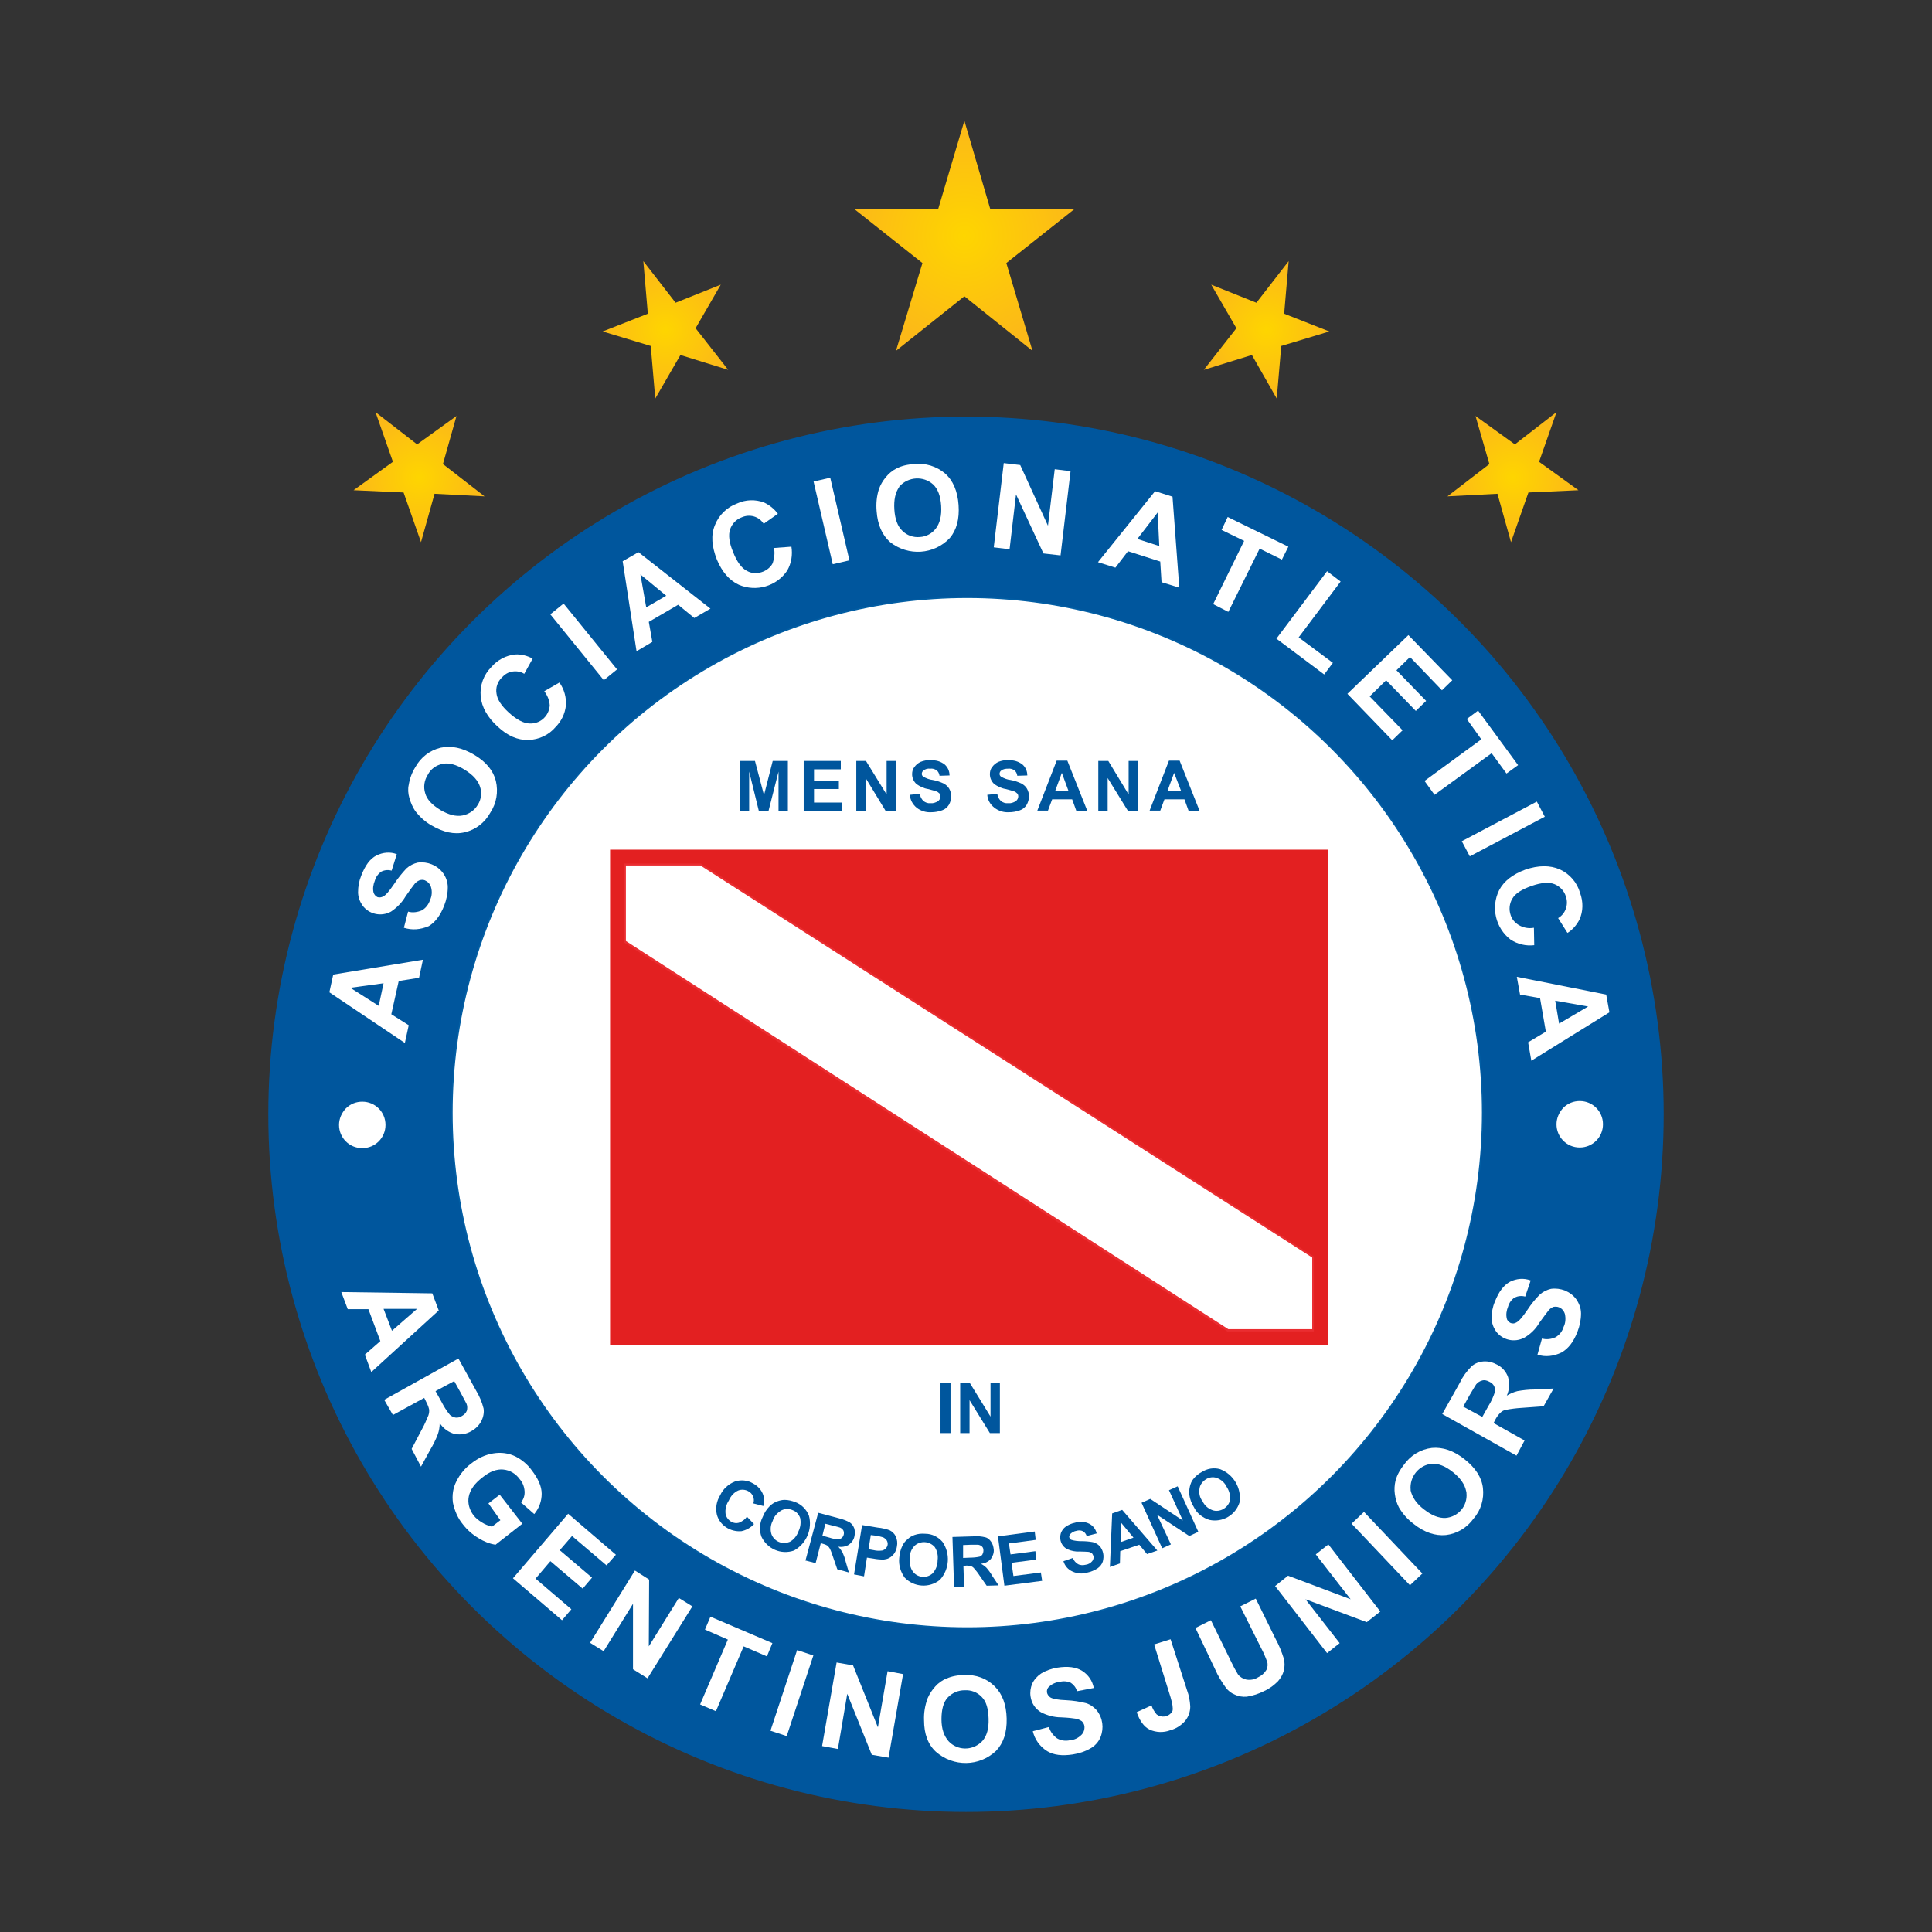 <?xml version="1.0" encoding="utf-8"?>
<!-- Created by @FCLOGO 2025-2-8 GMT+8 16:02:47 . https://fclogo.top/ -->
<!-- FOR PERSONAL USE ONLY NOT FOR COMMERCIAL USE -->
<svg version="1.1" xmlns="http://www.w3.org/2000/svg" xmlns:xlink="http://www.w3.org/1999/xlink" x="0px" y="0px"
	 viewBox="0 0 800 800" style="enable-background:new 0 0 800 800;" xml:space="preserve">
<rect x="0" y="0" width="800" height="800" fill="#333333" stroke="none"/>
<g>
	<path style="fill:#00569D;" d="M400,172.791c159.393,0,288.605,129.212,288.605,288.605S559.393,750,400,750
		S111.395,620.788,111.395,461.395S240.607,172.791,400,172.791"/>
	<circle style="fill:none;stroke:#00569D;stroke-width:0.57;stroke-miterlimit:22.93;" cx="400" cy="461.395" r="288.605"/>
	<path style="fill:#FFFFFF;" d="M400.534,247.347c117.847,0,213.38,95.534,213.38,213.38
		s-95.534,213.38-213.38,213.38S187.154,578.574,187.154,460.727S282.688,247.347,400.534,247.347"/>
	<circle style="fill:none;stroke:#025EA4;stroke-width:0.57;stroke-miterlimit:22.93;" cx="400.534" cy="460.727" r="213.38"/>
	<path style="fill-rule:evenodd;clip-rule:evenodd;fill:#FFFFFF;" d="M150.01,475.024c5.077,0,9.219-4.142,9.219-9.219
		c0-5.077-4.142-9.219-9.219-9.219c-5.077,0-9.219,4.142-9.219,9.219
		C140.79,470.882,144.932,475.024,150.01,475.024"/>
	<path style="fill-rule:evenodd;clip-rule:evenodd;fill:#FFFFFF;" d="M150.01,456.184c5.345,0,9.62,4.276,9.62,9.62
		c0,5.345-4.276,9.62-9.62,9.62s-9.62-4.276-9.62-9.62c0-2.539,1.069-4.944,2.806-6.814
		C145.066,457.12,147.471,456.184,150.01,456.184 M156.289,459.525c-3.474-3.474-9.086-3.474-12.426,0
		s-3.474,9.086,0,12.426c3.474,3.474,9.086,3.474,12.426,0c1.603-1.603,2.539-3.875,2.539-6.28
		C158.828,463.399,157.893,461.128,156.289,459.525"/>
	<path style="fill-rule:evenodd;clip-rule:evenodd;fill:#FFFFFF;" d="M654.133,474.757c5.077,0,9.219-4.142,9.219-9.219
		s-4.142-9.219-9.219-9.219c-5.077,0-9.219,4.142-9.219,9.219S649.055,474.623,654.133,474.757"/>
	<path style="fill-rule:evenodd;clip-rule:evenodd;fill:#FFFFFF;" d="M654.133,455.917c5.345,0,9.62,4.276,9.62,9.62
		s-4.276,9.62-9.62,9.62s-9.62-4.276-9.62-9.62c0-2.539,1.069-4.944,2.806-6.814
		C649.189,456.852,651.594,455.917,654.133,455.917 M660.412,459.257c-3.474-3.474-8.952-3.474-12.426,0
		c-3.474,3.474-3.474,8.952,0,12.426s8.952,3.474,12.426,0c1.603-1.603,2.539-3.875,2.539-6.146
		C662.951,463.132,662.016,460.861,660.412,459.257"/>
	<rect x="258.771" y="357.979" style="fill:#E32021;" width="284.863" height="192.804"/>
	<path style="fill-rule:evenodd;clip-rule:evenodd;fill:#E32021;" d="M258.771,351.832h291.01v205.096h-297.156V351.832
		H258.771z M537.488,364.125H264.917V544.77h272.571V364.125z"/>
	<polygon style="fill-rule:evenodd;clip-rule:evenodd;fill:#FFFFFF;" points="258.771,357.979 290.17,357.979 
		543.634,520.452 543.634,550.783 508.36,550.783 258.771,389.912 	"/>
	<path style="fill-rule:evenodd;clip-rule:evenodd;fill:#EA2D31;" d="M258.771,357.578h31.533l0.134,0.134l253.464,162.474
		l0.134,0.134v30.998h-35.675h-0.134l-249.723-161.004l-0.134-0.134v-32.602H258.771z M290.036,358.38h-30.865
		v31.266l249.456,160.737h34.739v-29.662L290.036,358.38z"/>
	<polygon style="fill-rule:evenodd;clip-rule:evenodd;fill:#00569D;" points="306.337,335.799 306.337,315.089 
		312.617,315.089 316.358,329.252 319.966,315.089 326.245,315.089 326.245,335.799 322.371,335.799 322.371,319.498 
		318.229,335.799 314.22,335.799 310.212,319.498 310.212,335.799 	"/>
	<polygon style="fill-rule:evenodd;clip-rule:evenodd;fill:#00569D;" points="332.793,335.799 332.793,315.089 
		348.158,315.089 348.158,318.563 337.068,318.563 337.068,323.239 347.356,323.239 347.356,326.713 337.068,326.713 
		337.068,332.325 348.559,332.325 348.559,335.799 	"/>
	<polygon style="fill-rule:evenodd;clip-rule:evenodd;fill:#00569D;" points="354.572,335.799 354.572,315.089 
		358.58,315.089 367.131,328.985 367.131,315.089 371.006,315.089 371.006,335.799 366.73,335.799 358.446,322.17 
		358.446,335.799 	"/>
	<path style="fill-rule:evenodd;clip-rule:evenodd;fill:#00569D;" d="M376.751,329.118l4.142-0.401
		c0.134,1.202,0.668,2.138,1.47,2.939c0.802,0.668,1.871,1.069,2.939,0.935c1.069,0.134,2.138-0.267,3.073-0.802
		c0.668-0.534,1.069-1.202,1.069-2.004c0-0.401-0.134-0.935-0.401-1.202c-0.401-0.401-0.935-0.802-1.47-0.935
		c-0.534-0.134-1.603-0.534-3.34-0.935c-1.737-0.267-3.34-1.069-4.676-2.004
		c-1.202-1.069-1.871-2.539-1.871-4.142c0-1.069,0.267-2.138,0.935-2.939c0.668-0.935,1.47-1.603,2.539-2.138
		c1.336-0.534,2.672-0.802,4.142-0.668c2.138-0.134,4.142,0.401,5.879,1.737c1.336,1.202,2.004,2.806,2.004,4.543
		l-4.142,0.134c-0.134-0.935-0.534-1.737-1.202-2.271c-0.802-0.534-1.737-0.802-2.672-0.668
		c-1.069-0.134-2.004,0.134-2.806,0.802c-0.401,0.267-0.668,0.802-0.668,1.336c0,0.534,0.267,0.935,0.668,1.202
		c1.202,0.668,2.539,1.202,3.875,1.336c1.603,0.267,3.073,0.802,4.543,1.47c0.935,0.534,1.737,1.202,2.271,2.138
		c1.202,2.138,1.069,4.543-0.134,6.681c-0.668,1.069-1.603,1.871-2.806,2.272
		c-1.47,0.534-2.939,0.802-4.543,0.802c-2.138,0.134-4.276-0.534-6.013-1.871
		C377.82,332.993,376.885,331.122,376.751,329.118"/>
	<path style="fill-rule:evenodd;clip-rule:evenodd;fill:#00569D;" d="M408.818,329.118l4.142-0.401
		c0.134,1.202,0.668,2.138,1.47,2.939c0.802,0.668,1.871,1.069,3.073,0.935c1.069,0.134,2.138-0.267,3.073-0.802
		c0.668-0.534,1.069-1.202,1.069-2.004c0-0.401-0.134-0.935-0.401-1.202c-0.401-0.401-0.935-0.802-1.47-0.935
		c-0.534-0.134-1.603-0.534-3.34-0.935c-1.737-0.267-3.34-1.069-4.676-2.004
		c-1.202-1.069-1.871-2.539-1.871-4.142c0-1.069,0.267-2.138,0.935-2.939c0.668-0.935,1.47-1.603,2.539-2.138
		c1.336-0.534,2.672-0.802,4.142-0.668c2.138-0.134,4.142,0.401,5.879,1.737c1.336,1.202,2.004,2.806,2.004,4.543
		l-4.142,0.134c-0.134-0.935-0.534-1.737-1.202-2.271c-0.802-0.534-1.737-0.802-2.672-0.668
		c-0.935,0-2.004,0.134-2.806,0.802c-0.401,0.267-0.668,0.802-0.668,1.336c0,0.534,0.267,0.935,0.668,1.202
		c1.202,0.668,2.539,1.202,3.875,1.336c1.603,0.267,3.073,0.802,4.543,1.47c0.935,0.534,1.737,1.202,2.271,2.138
		c1.202,2.138,1.069,4.543-0.134,6.681c-0.668,1.069-1.603,1.871-2.806,2.272
		c-1.47,0.534-2.939,0.802-4.543,0.802c-2.138,0.134-4.276-0.534-6.013-1.871
		C409.887,332.993,408.952,331.122,408.818,329.118"/>
	<path style="fill-rule:evenodd;clip-rule:evenodd;fill:#00569D;" d="M450.239,335.799h-4.543l-1.737-4.81h-8.284
		l-1.737,4.676h-4.409l8.017-20.71h4.409L450.239,335.799z M442.489,327.648l-2.806-7.616l-2.806,7.616H442.489z"/>
	<polygon style="fill-rule:evenodd;clip-rule:evenodd;fill:#00569D;" points="454.781,335.799 454.781,315.089 
		458.923,315.089 467.341,328.985 467.341,315.089 471.216,315.089 471.216,335.799 467.074,335.799 458.656,322.17 
		458.656,335.799 	"/>
	<path style="fill-rule:evenodd;clip-rule:evenodd;fill:#00569D;" d="M496.736,335.799h-4.543l-1.737-4.81h-8.284l-1.737,4.676
		h-4.409l8.017-20.71h4.409L496.736,335.799z M489.12,327.648l-2.939-7.616l-2.806,7.616H489.12z"/>
	<rect x="389.445" y="572.695" style="fill:#00569D;" width="4.142" height="20.71"/>
	<polygon style="fill-rule:evenodd;clip-rule:evenodd;fill:#00569D;" points="397.595,593.405 397.595,572.695 401.603,572.695 
		410.155,586.591 410.155,572.695 414.029,572.695 414.029,593.405 409.887,593.405 401.47,579.777 401.47,593.405 	
		"/>
	<path style="fill-rule:evenodd;clip-rule:evenodd;fill:#00569D;" d="M309.277,628.011l2.939,3.073
		c-1.336,1.47-3.207,2.539-5.211,2.939c-4.543,0.401-8.952-2.405-10.155-6.814
		c-0.668-2.806-0.134-5.612,1.336-8.017c1.202-2.672,3.474-4.676,6.146-5.745
		c2.539-0.802,5.211-0.534,7.482,0.802c2.004,1.069,3.607,2.806,4.276,4.944c0.401,1.47,0.401,2.939,0,4.409
		l-4.142-1.069c0.668-2.004-0.267-4.142-2.138-5.077c-1.202-0.668-2.806-0.802-4.142-0.267
		c-1.737,0.802-3.073,2.271-3.875,4.142c-1.069,1.603-1.603,3.607-1.336,5.612c0.267,1.336,1.202,2.539,2.405,3.207
		c0.935,0.534,2.004,0.668,3.073,0.401C307.54,629.882,308.608,629.08,309.277,628.011"/>
	<path style="fill-rule:evenodd;clip-rule:evenodd;fill:#00569D;" d="M315.824,628.145c0.668-1.737,1.603-3.207,2.939-4.543
		c0.802-0.802,1.871-1.47,2.939-1.871s2.138-0.668,3.207-0.668c1.47,0,3.073,0.401,4.409,0.935
		c2.539,0.935,4.543,2.939,5.612,5.478c1.603,5.745-1.069,11.758-6.146,14.564
		c-5.345,1.871-11.09-0.668-13.495-5.745C314.354,633.623,314.488,630.683,315.824,628.145 M319.966,629.748
		c-0.935,1.737-1.069,3.741-0.534,5.478c1.069,2.939,4.276,4.409,7.215,3.34c0.134,0,0.267-0.134,0.401-0.134
		c1.737-0.935,2.939-2.539,3.608-4.409c0.802-1.603,1.069-3.607,0.668-5.478c-0.534-1.47-1.603-2.672-3.073-3.207
		c-1.47-0.668-3.073-0.668-4.543,0C321.836,626.408,320.5,627.878,319.966,629.748"/>
	<path style="fill-rule:evenodd;clip-rule:evenodd;fill:#00569D;" d="M333.461,646.45l5.345-20.042l8.551,2.271
		c1.603,0.401,3.073,0.935,4.543,1.737c0.935,0.668,1.47,1.47,1.871,2.539c0.267,1.069,0.267,2.271,0,3.34
		c-0.267,1.336-1.202,2.539-2.271,3.34c-1.336,0.802-2.939,1.069-4.409,0.802c0.668,0.668,1.202,1.47,1.737,2.271
		c0.534,1.202,1.069,2.539,1.336,3.875l1.336,4.543l-4.81-1.336l-1.737-5.077
		c-0.401-1.202-0.802-2.405-1.336-3.474c-0.267-0.401-0.534-0.802-0.935-1.202
		c-0.668-0.401-1.336-0.668-2.004-0.802l-0.802-0.267l-2.138,8.284l-4.142-1.069L333.461,646.45z M340.542,635.894
		l2.939,0.802c1.202,0.401,2.405,0.668,3.741,0.668c0.534,0,0.935-0.267,1.336-0.534
		c0.401-0.401,0.668-0.802,0.802-1.336c0.134-0.534,0.134-1.202-0.134-1.737
		c-0.267-0.534-0.802-0.935-1.336-1.202c-0.267-0.134-1.336-0.401-2.939-0.802l-3.207-0.802L340.542,635.894z"/>
	<path style="fill-rule:evenodd;clip-rule:evenodd;fill:#00569D;" d="M353.636,651.928l3.34-20.443l6.547,1.069
		c1.603,0.134,3.207,0.534,4.81,1.069c1.069,0.534,2.004,1.336,2.539,2.539c0.668,1.336,0.802,2.806,0.534,4.142
		c-0.134,1.069-0.534,2.138-1.202,3.073c-0.534,0.668-1.202,1.336-2.004,1.737
		c-0.668,0.401-1.47,0.534-2.271,0.668c-1.47,0-2.939-0.134-4.276-0.401l-2.672-0.401l-1.202,7.75
		L353.636,651.928z M360.584,635.627l-0.935,5.879l2.272,0.401c1.069,0.267,2.138,0.267,3.34,0.134
		c0.534-0.134,1.069-0.401,1.47-0.802c0.401-0.401,0.668-0.935,0.802-1.47c0.134-0.668,0-1.336-0.401-2.004
		c-0.401-0.534-0.935-0.935-1.47-1.202c-0.935-0.267-2.004-0.534-2.939-0.668L360.584,635.627z"/>
	<path style="fill-rule:evenodd;clip-rule:evenodd;fill:#00569D;" d="M372.342,645.247c0.134-1.871,0.534-3.607,1.336-5.211
		c0.534-1.069,1.202-2.004,2.138-2.672c0.802-0.802,1.737-1.336,2.806-1.737c1.47-0.534,2.939-0.668,4.543-0.534
		c2.806,0,5.345,1.336,7.082,3.34c3.34,4.81,2.939,11.357-1.069,15.766c-4.409,3.474-10.689,3.073-14.564-0.935
		C372.877,650.859,372.075,648.053,372.342,645.247 M376.751,645.381c-0.267,1.871,0.134,3.875,1.336,5.478
		c1.871,2.405,5.478,2.806,7.883,0.802c0.134-0.134,0.267-0.134,0.267-0.267c1.336-1.47,2.004-3.34,2.004-5.345
		c0.267-1.871-0.134-3.875-1.202-5.478c-2.138-2.405-5.745-2.672-8.15-0.668l-0.134,0.134
		C377.286,641.506,376.618,643.377,376.751,645.381"/>
	<path style="fill-rule:evenodd;clip-rule:evenodd;fill:#00569D;" d="M395.056,657.139l-0.668-20.71l8.819-0.267
		c1.603-0.134,3.207,0,4.81,0.401c1.069,0.267,1.871,1.069,2.405,1.871c0.668,0.935,0.935,2.004,1.069,3.207
		c0.134,1.336-0.401,2.806-1.202,3.875c-1.069,1.203-2.539,1.871-4.142,2.004c0.802,0.401,1.603,0.935,2.271,1.603
		c0.935,1.069,1.737,2.138,2.405,3.34l2.672,4.008l-4.944,0.134l-3.073-4.409
		c-0.668-1.069-1.47-2.004-2.272-2.939c-0.401-0.401-0.802-0.668-1.336-0.802
		c-0.668-0.134-1.47-0.267-2.138-0.134h-0.802l0.267,8.685L395.056,657.139z M398.798,645.114l3.073-0.134
		c1.202,0,2.539-0.134,3.741-0.401c0.534-0.134,0.935-0.534,1.202-0.935c0.267-0.534,0.401-1.069,0.401-1.603
		c0-0.668-0.134-1.202-0.534-1.603c-0.401-0.401-0.935-0.668-1.603-0.802h-3.073l-3.207,0.134V645.114z"/>
	<polygon style="fill-rule:evenodd;clip-rule:evenodd;fill:#00569D;" points="415.9,656.604 413.228,636.162 428.46,634.157 
		428.861,637.631 417.771,639.101 418.439,643.644 428.727,642.308 429.128,645.782 418.839,647.118 419.641,652.596 
		430.998,651.126 431.533,654.6 	"/>
	<path style="fill-rule:evenodd;clip-rule:evenodd;fill:#00569D;" d="M440.351,646.45l3.875-1.336
		c0.401,1.069,1.202,2.004,2.138,2.539c0.935,0.534,2.138,0.534,3.207,0.267c1.069-0.134,2.004-0.668,2.672-1.47
		c0.534-0.668,0.668-1.336,0.534-2.138c-0.134-0.401-0.401-0.802-0.668-1.202
		c-0.534-0.267-1.069-0.534-1.603-0.534c-0.534,0-1.603-0.134-3.474-0.134c-1.737,0.134-3.474-0.267-5.077-0.935
		c-1.47-0.802-2.405-2.004-2.806-3.607c-0.267-1.069-0.134-2.138,0.134-3.073
		c0.401-1.069,1.069-2.004,2.004-2.672c1.202-0.802,2.405-1.336,3.741-1.603c2.004-0.668,4.142-0.534,6.013,0.401
		c1.603,0.802,2.672,2.271,3.073,4.008l-4.142,1.069c-0.267-0.802-0.802-1.603-1.603-2.004
		s-1.871-0.401-2.672-0.134c-0.935,0.134-1.871,0.668-2.539,1.336c-0.267,0.401-0.534,0.935-0.401,1.336
		c0.134,0.401,0.401,0.935,0.935,1.069c1.336,0.401,2.672,0.534,4.142,0.534c1.603,0,3.207,0.134,4.676,0.401
		c1.069,0.267,2.004,0.802,2.672,1.47c0.802,0.802,1.336,1.871,1.603,3.073s0.134,2.405-0.134,3.474
		c-0.401,1.202-1.202,2.138-2.138,2.806c-1.336,0.802-2.672,1.47-4.142,1.737
		c-2.004,0.668-4.276,0.534-6.28-0.401C442.222,649.924,440.886,648.32,440.351,646.45"/>
	<path style="fill-rule:evenodd;clip-rule:evenodd;fill:#00569D;" d="M479.233,642.04l-4.276,1.47l-3.207-3.875
		l-7.883,2.672l-0.134,5.077l-4.142,1.47l0.935-22.18l4.142-1.47L479.233,642.04z M469.345,636.696l-5.211-6.28
		l-0.134,8.15L469.345,636.696z"/>
	<polygon style="fill-rule:evenodd;clip-rule:evenodd;fill:#00569D;" points="481.237,641.105 472.686,622.266 
		476.293,620.662 489.788,629.614 484.043,617.055 487.65,615.451 496.202,634.291 492.46,636.028 479.099,627.209 
		484.844,639.502 	"/>
	<path style="fill-rule:evenodd;clip-rule:evenodd;fill:#00569D;" d="M494.331,624.003c-0.935-1.47-1.603-3.207-1.871-5.077
		c-0.134-1.202,0-2.271,0.267-3.474c0.267-1.069,0.668-2.138,1.336-2.939c0.935-1.203,2.138-2.272,3.474-2.939
		c2.272-1.47,5.077-2.004,7.75-1.202c5.478,2.138,8.818,7.75,8.017,13.629
		c-1.603,5.345-7.082,8.551-12.56,7.349C497.805,628.412,495.534,626.541,494.331,624.003 M497.939,621.598
		c0.802,1.737,2.271,3.073,4.142,3.741c1.47,0.534,3.207,0.267,4.543-0.534c1.336-0.802,2.405-2.138,2.672-3.608
		c0.267-1.871-0.267-3.875-1.336-5.478c-0.802-1.737-2.272-3.073-4.142-3.741c-1.47-0.534-3.207-0.267-4.409,0.534
		c-1.336,0.802-2.405,2.138-2.672,3.607C496.335,618.124,496.736,620.128,497.939,621.598"/>
	<path style="fill-rule:evenodd;clip-rule:evenodd;fill:#FFFFFF;" d="M153.751,568.152l-2.672-7.215l6.413-5.612
		l-4.944-13.228h-8.551l-2.672-7.082l37.679,0.534l2.672,7.082L153.751,568.152z M162.302,551.05l10.422-9.086
		H158.828L162.302,551.05z"/>
	<path style="fill-rule:evenodd;clip-rule:evenodd;fill:#FFFFFF;" d="M159.095,579.643l30.731-17.102l7.215,13.094
		c1.47,2.405,2.539,4.944,3.207,7.616c0.267,1.737-0.134,3.607-0.935,5.211c-0.935,1.737-2.405,3.207-4.142,4.142
		c-2.004,1.202-4.409,1.603-6.814,1.202c-2.539-0.668-4.81-2.271-6.28-4.543c0,1.603-0.267,3.207-0.802,4.676
		c-0.802,2.138-1.871,4.276-3.073,6.28l-3.875,7.082l-3.875-7.349l4.276-8.15
		c1.069-1.871,1.871-3.875,2.672-5.745c0.267-0.802,0.401-1.737,0.267-2.539
		c-0.267-1.202-0.802-2.271-1.336-3.34l-0.668-1.336l-12.96,7.082L159.095,579.643z M180.34,576.035l2.539,4.543
		c0.935,1.871,2.138,3.741,3.474,5.345c0.668,0.534,1.47,0.935,2.271,1.069c0.935,0.134,1.871-0.134,2.672-0.668
		c0.935-0.534,1.603-1.202,2.004-2.138c0.267-0.935,0.267-2.004-0.134-2.939c-0.267-0.534-1.069-2.004-2.405-4.543
		l-2.672-4.81L180.34,576.035z"/>
	<path style="fill-rule:evenodd;clip-rule:evenodd;fill:#FFFFFF;" d="M202.252,622.533l4.676-3.608l9.353,12.025
		l-11.09,8.685c-2.539-0.401-4.81-1.336-6.948-2.672c-2.539-1.47-4.81-3.474-6.547-5.745
		c-2.138-2.539-3.474-5.745-4.142-8.952c-0.401-3.073,0-6.146,1.47-8.952c1.47-2.939,3.608-5.478,6.146-7.349
		c2.672-2.138,5.745-3.608,9.086-4.142c3.207-0.534,6.413-0.134,9.353,1.336c2.539,1.336,4.81,3.207,6.547,5.612
		c2.672,3.474,4.142,6.681,4.142,9.754s-1.069,6.013-3.073,8.418l-5.478-4.81c1.069-1.336,1.603-2.939,1.47-4.676
		c-0.134-1.871-0.802-3.607-2.004-4.944c-1.603-2.271-4.008-3.741-6.814-4.008
		c-2.672-0.267-5.612,0.802-8.551,3.207c-3.34,2.539-5.211,5.211-5.745,8.017
		c-0.534,2.672,0.267,5.478,2.004,7.75c0.935,1.202,2.138,2.138,3.474,2.939c1.202,0.802,2.672,1.336,4.142,1.737
		l3.474-2.672L202.252,622.533z"/>
	<polygon style="fill-rule:evenodd;clip-rule:evenodd;fill:#FFFFFF;" points="212.407,653.531 235.255,626.808 
		255.03,643.778 251.155,648.187 236.858,636.028 231.781,641.907 245.142,653.264 241.267,657.807 227.906,646.45 
		221.76,653.665 236.591,666.358 232.716,670.901 	"/>
	<polygon style="fill-rule:evenodd;clip-rule:evenodd;fill:#FFFFFF;" points="244.34,680.254 262.913,650.324 
		268.792,654.066 268.658,681.724 281.084,661.682 286.696,665.156 268.124,694.951 262.111,691.21 262.111,664.087 
		249.952,683.728 	"/>
	<polygon style="fill-rule:evenodd;clip-rule:evenodd;fill:#FFFFFF;" points="289.903,705.774 301.393,678.918 
		291.907,674.776 294.178,669.431 319.832,680.388 317.561,685.866 307.94,681.724 296.45,708.58 	"/>
	
		<rect x="309.923" y="697.563" transform="matrix(0.314 -0.95 0.95 0.314 -440.964 792.051)" style="fill:#FFFFFF;" width="35.141" height="7.081"/>
	<polygon style="fill-rule:evenodd;clip-rule:evenodd;fill:#FFFFFF;" points="340.409,723.01 346.421,688.404 
		353.235,689.607 363.524,715.261 367.532,692.012 373.945,693.214 367.933,727.82 360.985,726.618 350.83,701.365 
		346.955,724.213 	"/>
	<path style="fill-rule:evenodd;clip-rule:evenodd;fill:#FFFFFF;" d="M382.63,712.321c-0.134-3.073,0.401-6.146,1.47-9.086
		c0.802-1.871,1.871-3.474,3.207-4.944c1.202-1.336,2.806-2.539,4.543-3.207c2.405-1.069,4.944-1.47,7.482-1.47
		c4.676-0.267,9.219,1.336,12.56,4.676c3.207,3.207,4.81,7.616,4.944,13.361s-1.336,10.155-4.409,13.361
		c-6.948,6.547-17.637,6.681-24.852,0.401C384.234,722.342,382.63,717.933,382.63,712.321 M389.845,711.92
		c0,4.008,1.069,6.948,2.939,9.086c3.607,3.875,9.62,4.008,13.495,0.401c0.134-0.134,0.401-0.401,0.534-0.534
		c1.871-2.138,2.672-5.211,2.539-9.219c-0.134-4.142-0.935-7.082-2.806-8.952
		c-1.871-2.004-4.409-2.939-7.082-2.806c-2.672,0-5.211,1.069-7.082,3.073
		C390.647,704.839,389.845,707.912,389.845,711.92"/>
	<path style="fill-rule:evenodd;clip-rule:evenodd;fill:#FFFFFF;" d="M427.658,716.864l6.681-1.737
		c0.534,1.871,1.737,3.474,3.34,4.676c1.603,0.935,3.474,1.202,5.345,0.802c1.871-0.134,3.474-0.935,4.81-2.271
		c0.935-0.935,1.336-2.271,1.202-3.607c-0.134-0.802-0.534-1.47-1.069-2.004
		c-0.802-0.534-1.737-0.935-2.672-1.069c-0.802-0.134-2.806-0.401-5.879-0.534c-2.939,0-5.879-0.802-8.418-2.138
		c-2.405-1.47-3.875-3.741-4.276-6.547c-0.267-1.737,0-3.607,0.668-5.211c0.802-1.737,2.138-3.207,3.741-4.276
		c2.004-1.202,4.276-2.004,6.681-2.405c4.276-0.668,7.75-0.267,10.288,1.336c2.539,1.603,4.276,4.142,4.81,7.082
		l-6.948,1.336c-0.401-1.47-1.336-2.672-2.539-3.474c-1.47-0.668-3.073-0.802-4.543-0.401
		c-1.737,0.134-3.34,0.935-4.543,2.004c-0.668,0.668-0.935,1.47-0.802,2.405c0.134,0.802,0.668,1.47,1.336,2.004
		c1.069,0.668,3.207,1.069,6.814,1.202c2.672,0.134,5.345,0.534,8.017,1.202c1.737,0.534,3.207,1.603,4.409,2.939
		c2.539,3.207,3.073,7.349,1.603,11.09c-0.802,2.004-2.271,3.607-4.142,4.676
		c-2.272,1.336-4.81,2.138-7.349,2.539c-4.409,0.668-7.883,0.267-10.556-1.336
		C430.464,723.144,428.46,720.204,427.658,716.864"/>
	<path style="fill-rule:evenodd;clip-rule:evenodd;fill:#FFFFFF;" d="M477.897,680.922l6.814-2.138l6.814,21.111
		c0.802,2.138,1.202,4.409,1.336,6.681c0,2.138-0.668,4.142-2.004,5.879c-1.603,1.871-3.741,3.34-6.28,4.008
		c-2.806,1.069-5.879,0.935-8.551-0.267c-2.405-1.202-4.142-3.741-5.345-7.215l6.146-2.806
		c0.401,1.336,1.202,2.672,2.138,3.741c2.004,1.47,4.676,1.069,6.146-0.802c0.134-0.267,0.267-0.534,0.401-0.668
		c0.267-1.069,0-2.939-0.802-5.612L477.897,680.922z"/>
	<path style="fill-rule:evenodd;clip-rule:evenodd;fill:#FFFFFF;" d="M494.999,674.108l6.413-3.207l8.418,17.236
		c0.802,1.737,1.737,3.474,2.806,5.211c0.802,1.069,2.138,1.871,3.474,2.138c1.603,0.267,3.34,0,4.81-0.935
		c1.47-0.668,2.672-1.737,3.474-3.073c0.534-1.069,0.668-2.405,0.267-3.474c-0.668-1.871-1.47-3.741-2.405-5.478
		l-8.685-17.37l6.413-3.207l8.15,16.568c1.47,2.672,2.539,5.345,3.474,8.284c0.401,1.603,0.401,3.34,0,4.944
		c-0.401,1.603-1.336,3.207-2.405,4.409c-1.603,1.603-3.474,3.073-5.612,4.008
		c-2.271,1.203-4.81,2.004-7.349,2.405c-1.737,0.134-3.474-0.134-5.077-0.935
		c-1.336-0.534-2.539-1.47-3.474-2.672c-1.737-2.405-3.34-4.944-4.543-7.75L494.999,674.108z"/>
	<polygon style="fill-rule:evenodd;clip-rule:evenodd;fill:#FFFFFF;" points="549.513,684.529 528.001,656.738 
		533.346,652.462 559.267,662.216 544.837,643.644 550.048,639.502 571.559,667.293 565.948,671.703 540.561,662.216 
		554.724,680.388 	"/>
	
		<rect x="570.592" y="623.726" transform="matrix(0.726 -0.688 0.688 0.726 -283.713 570.659)" style="fill:#FFFFFF;" width="7.081" height="35.14"/>
	<path style="fill-rule:evenodd;clip-rule:evenodd;fill:#FFFFFF;" d="M585.455,631.084c-2.539-1.871-4.543-4.142-6.146-6.814
		c-0.935-1.737-1.47-3.607-1.737-5.612c-0.267-1.871-0.134-3.741,0.267-5.478
		c0.668-2.539,2.004-4.81,3.608-6.814c2.672-3.741,6.814-6.28,11.491-6.814
		c4.409-0.401,8.952,1.069,13.495,4.676c4.543,3.608,7.082,7.482,7.616,11.892
		c0.534,4.543-0.802,9.219-3.875,12.693c-2.672,3.741-6.814,6.28-11.491,6.814
		C594.274,636.028,589.864,634.558,585.455,631.084 M589.731,625.072c3.073,2.405,6.013,3.607,8.818,3.474
		c5.211-0.401,9.219-4.944,8.685-10.288c0-0.267,0-0.534-0.134-0.802c-0.534-2.672-2.271-5.345-5.478-7.883
		s-6.013-3.607-8.685-3.474c-5.478,0.534-9.353,5.478-8.819,10.823v0.267
		C584.787,619.994,586.524,622.667,589.731,625.072"/>
	<path style="fill-rule:evenodd;clip-rule:evenodd;fill:#FFFFFF;" d="M627.944,602.758l-30.731-17.236l7.349-13.094
		c1.203-2.539,2.806-4.676,4.81-6.681c1.336-1.202,3.073-1.871,4.944-2.004c2.004-0.134,3.875,0.401,5.612,1.336
		c2.138,1.069,3.741,2.939,4.543,5.211c0.668,2.539,0.534,5.211-0.534,7.616c1.336-0.802,2.806-1.47,4.409-1.871
		c2.271-0.401,4.676-0.668,6.948-0.668l8.017-0.401l-4.142,7.349l-9.219,0.668
		c-2.138,0.134-4.276,0.401-6.413,0.802c-0.802,0.134-1.603,0.534-2.272,1.202
		c-0.802,0.802-1.603,1.871-2.138,2.939l-0.668,1.336l12.827,7.215L627.944,602.758z M613.781,586.725l2.539-4.543
		c1.202-1.871,2.004-3.741,2.672-5.745c0.134-0.802,0-1.737-0.267-2.405c-0.401-0.802-1.069-1.47-2.004-1.871
		c-0.935-0.534-2.004-0.802-2.939-0.534c-1.069,0.267-1.871,0.802-2.539,1.603
		c-0.401,0.534-1.202,2.004-2.672,4.409l-2.672,4.81L613.781,586.725z"/>
	<path style="fill-rule:evenodd;clip-rule:evenodd;fill:#FFFFFF;" d="M636.629,560.937l1.871-6.681
		c1.871,0.534,3.875,0.267,5.612-0.534c1.603-0.935,2.806-2.405,3.34-4.276c0.802-1.603,0.935-3.474,0.534-5.345
		c-0.401-1.336-1.336-2.405-2.539-2.806c-0.668-0.267-1.47-0.267-2.271-0.134c-0.935,0.401-1.737,1.069-2.272,1.871
		c-0.534,0.668-1.737,2.271-3.474,4.676c-1.47,2.539-3.607,4.676-6.146,6.146
		c-4.142,2.271-9.219,1.069-11.892-2.672c-1.069-1.603-1.737-3.474-1.737-5.345c0-2.405,0.401-4.676,1.336-6.814
		c1.603-4.142,3.607-6.814,6.28-8.284c2.672-1.336,5.745-1.603,8.551-0.534l-2.271,6.681
		c-1.47-0.401-2.939-0.267-4.409,0.401c-1.336,0.935-2.271,2.271-2.672,3.741
		c-0.668,1.603-0.935,3.34-0.534,4.944c0.134,0.802,0.802,1.47,1.603,1.871
		c0.802,0.267,1.603,0.267,2.405-0.267c1.069-0.534,2.539-2.271,4.543-5.211c1.47-2.271,3.207-4.409,5.077-6.28
		c1.336-1.202,2.939-2.004,4.676-2.405c4.008-0.534,8.017,1.069,10.422,4.276c1.202,1.737,2.004,3.741,2.004,5.879
		c0,2.672-0.534,5.211-1.47,7.616c-1.603,4.142-3.741,6.948-6.547,8.551
		C643.443,561.605,639.836,562.006,636.629,560.937"/>
	<path style="fill-rule:evenodd;clip-rule:evenodd;fill:#FFFFFF;" d="M175.129,397.395l-1.603,7.482l-8.418,1.336
		l-3.073,13.762l7.215,4.543l-1.603,7.349l-31.265-20.977l1.603-7.349L175.129,397.395z M158.828,407.148
		l-13.762,1.871l11.758,7.482L158.828,407.148z"/>
	<path style="fill-rule:evenodd;clip-rule:evenodd;fill:#FFFFFF;" d="M167.246,384.167l1.737-6.681
		c1.871,0.534,3.875,0.267,5.745-0.534c1.603-0.935,2.806-2.539,3.34-4.276c0.802-1.603,0.935-3.608,0.401-5.345
		c-0.401-1.336-1.336-2.272-2.539-2.806c-0.668-0.267-1.47-0.267-2.271,0c-0.935,0.401-1.737,1.069-2.271,1.871
		c-0.534,0.668-1.737,2.271-3.474,4.81c-1.47,2.539-3.608,4.676-6.013,6.28
		c-4.142,2.272-9.219,1.069-11.892-2.672c-1.069-1.603-1.737-3.474-1.737-5.345c0-2.405,0.401-4.676,1.336-6.948
		c1.603-4.142,3.608-6.948,6.28-8.284c2.672-1.336,5.745-1.603,8.418-0.534l-2.138,6.814
		c-1.47-0.401-2.939-0.267-4.276,0.401c-1.336,0.935-2.271,2.271-2.672,3.741
		c-0.668,1.603-0.935,3.34-0.534,4.944c0.267,0.802,0.802,1.47,1.603,1.871c0.802,0.267,1.603,0.134,2.405-0.267
		c1.069-0.534,2.539-2.272,4.543-5.211c1.47-2.272,3.207-4.409,5.077-6.413c1.336-1.202,2.939-2.004,4.676-2.405
		c4.008-0.534,8.017,1.069,10.422,4.276c1.202,1.603,2.004,3.741,2.004,5.879c0,2.672-0.534,5.211-1.47,7.616
		c-1.603,4.142-3.741,6.948-6.413,8.551C174.06,384.969,170.586,385.236,167.246,384.167"/>
	<path style="fill-rule:evenodd;clip-rule:evenodd;fill:#FFFFFF;" d="M178.736,341.811
		c-2.672-1.47-4.944-3.608-6.814-6.013c-1.069-1.603-1.871-3.474-2.405-5.345s-0.668-3.741-0.267-5.478
		c0.401-2.539,1.336-5.077,2.672-7.215c2.271-4.142,6.013-7.082,10.556-8.15c4.409-0.935,8.952,0,13.896,2.939
		c4.944,2.939,7.883,6.547,8.952,10.823c1.069,4.543,0.267,9.219-2.271,13.094
		c-2.271,4.142-6.013,7.082-10.556,8.15C188.089,345.686,183.547,344.617,178.736,341.811 M182.344,335.398
		c3.474,2.004,6.413,2.806,9.219,2.272c2.672-0.534,4.944-2.138,6.28-4.409c1.47-2.272,1.737-5.077,0.935-7.482
		c-0.802-2.539-2.939-4.944-6.413-7.082c-3.474-2.138-6.547-2.939-9.086-2.405c-2.672,0.534-4.944,2.138-6.146,4.543
		c-1.47,2.271-1.871,5.077-1.069,7.616C176.732,330.989,178.87,333.26,182.344,335.398"/>
	<path style="fill-rule:evenodd;clip-rule:evenodd;fill:#FFFFFF;" d="M225.367,286.228l6.28-3.607
		c2.004,2.806,2.939,6.28,2.672,9.62c-0.401,3.34-1.871,6.413-4.276,8.819
		c-2.806,3.34-6.948,5.211-11.223,5.345c-4.409,0.134-8.685-1.737-12.693-5.478
		c-4.276-3.875-6.681-8.15-7.082-12.56c-0.401-4.543,1.202-8.952,4.409-12.159
		c2.539-2.939,6.013-4.81,9.887-5.211c2.539-0.134,5.077,0.534,7.215,1.737l-3.474,6.28
		c-1.47-0.935-3.207-1.202-4.944-0.935c-1.737,0.267-3.207,1.202-4.409,2.539c-1.737,1.737-2.539,4.142-2.138,6.547
		c0.267,2.405,2.004,5.077,5.077,7.883c3.073,2.806,6.146,4.543,8.685,4.543c2.405,0.134,4.81-0.935,6.28-2.672
		c1.202-1.336,1.871-3.073,2.004-4.81C227.505,289.969,226.704,287.965,225.367,286.228"/>
	
		<rect x="238.329" y="248.134" transform="matrix(0.776 -0.63 0.63 0.776 -113.395 211.975)" style="fill:#FFFFFF;" width="7.082" height="35.14"/>
	<path style="fill-rule:evenodd;clip-rule:evenodd;fill:#FFFFFF;" d="M294.178,252.023l-6.681,3.875l-6.681-5.478
		l-12.159,7.082l1.47,8.284l-6.547,3.875l-5.745-37.278l6.547-3.741L294.178,252.023z M275.873,246.679
		l-10.689-8.818l2.405,13.629L275.873,246.679z"/>
	<path style="fill-rule:evenodd;clip-rule:evenodd;fill:#FFFFFF;" d="M320.5,226.904l7.215-0.534
		c0.534,3.34,0,6.814-1.737,9.887c-4.409,6.547-12.827,8.952-20.042,5.879c-4.008-1.871-6.948-5.345-9.086-10.422
		c-2.138-5.478-2.539-10.155-0.802-14.297c1.603-4.142,5.077-7.482,9.219-8.952
		c3.474-1.603,7.482-1.737,11.09-0.401c2.271,1.069,4.276,2.672,5.745,4.676l-5.879,4.142
		c-2.004-3.073-5.745-4.142-9.086-2.672c-2.271,0.802-4.008,2.672-4.81,4.944
		c-0.802,2.405-0.401,5.478,1.202,9.353c1.603,4.142,3.608,6.814,5.745,7.883c2.138,1.202,4.543,1.202,6.814,0.267
		c1.603-0.668,3.073-1.871,3.875-3.474C320.634,231.18,320.901,229.042,320.5,226.904"/>
	
		<rect x="340.814" y="198.163" transform="matrix(0.974 -0.226 0.226 0.974 -39.85 83.418)" style="fill:#FFFFFF;" width="7.082" height="35.14"/>
	<path style="fill-rule:evenodd;clip-rule:evenodd;fill:#FFFFFF;" d="M362.989,211.672c-0.267-3.073,0-6.146,0.935-9.086
		c0.668-1.871,1.603-3.474,2.939-5.077c1.202-1.47,2.672-2.672,4.276-3.474c2.271-1.202,4.81-1.737,7.482-1.871
		c4.543-0.534,9.219,0.935,12.693,3.875c3.34,2.939,5.211,7.349,5.612,13.094
		c0.401,5.745-0.802,10.288-3.608,13.629c-6.547,6.948-17.236,7.616-24.718,1.737
		C365.261,221.56,363.39,217.284,362.989,211.672 M370.338,211.004c0.267,4.008,1.336,6.948,3.34,8.819
		c1.871,1.871,4.543,2.806,7.215,2.539c2.672-0.134,5.077-1.47,6.681-3.607s2.405-5.211,2.138-9.353
		c-0.267-4.008-1.336-6.948-3.34-8.819c-4.008-3.608-10.288-3.207-13.896,0.802
		c-0.134,0.134-0.134,0.134-0.134,0.267C370.739,203.923,370.071,206.996,370.338,211.004"/>
	<polygon style="fill-rule:evenodd;clip-rule:evenodd;fill:#FFFFFF;" points="411.491,226.637 415.633,191.764 
		422.447,192.565 433.938,217.685 436.744,194.302 443.291,195.104 439.149,229.977 432.067,229.175 420.71,204.724 
		418.038,227.438 	"/>
	<path style="fill-rule:evenodd;clip-rule:evenodd;fill:#FFFFFF;" d="M488.318,243.339l-7.349-2.271l-0.534-8.551
		l-13.361-4.276l-5.211,6.814l-7.215-2.271l23.649-29.395l7.215,2.271L488.318,243.339z M480.034,226.102
		l-0.668-13.896l-8.418,10.956L480.034,226.102z"/>
	<polygon style="fill-rule:evenodd;clip-rule:evenodd;fill:#FFFFFF;" points="502.348,250.153 515.175,223.964 
		505.822,219.422 508.36,214.077 533.48,226.37 530.807,231.714 521.588,227.171 508.628,253.359 	"/>
	<polygon style="fill-rule:evenodd;clip-rule:evenodd;fill:#FFFFFF;" points="528.536,264.449 549.513,236.524 
		555.125,240.8 537.755,263.915 551.918,274.47 548.311,279.28 	"/>
	<polygon style="fill-rule:evenodd;clip-rule:evenodd;fill:#FFFFFF;" points="557.931,287.297 583.184,262.98 
		601.355,281.685 597.08,285.827 583.852,272.065 578.24,277.543 590.533,290.237 586.257,294.379 573.965,281.685 
		567.15,288.366 580.779,302.396 576.503,306.538 	"/>
	<polygon style="fill-rule:evenodd;clip-rule:evenodd;fill:#FFFFFF;" points="589.865,323.373 613.38,306.137 
		607.368,297.719 612.044,294.245 628.612,316.826 623.802,320.3 617.656,311.882 594.006,329.118 	"/>
	
		<rect x="605.081" y="339.568" transform="matrix(0.884 -0.467 0.467 0.884 -88.169 330.729)" style="fill:#FFFFFF;" width="35.14" height="7.082"/>
	<path style="fill-rule:evenodd;clip-rule:evenodd;fill:#FFFFFF;" d="M635.159,384.167l0.134,7.215
		c-3.474,0.401-6.814-0.401-9.754-2.271c-6.28-4.81-8.284-13.361-4.81-20.443
		c2.004-3.875,5.745-6.681,10.823-8.551c5.478-1.871,10.288-1.871,14.297-0.134
		c4.142,1.871,7.215,5.478,8.418,9.754c1.336,3.608,1.336,7.616-0.267,11.09c-1.202,2.272-2.806,4.142-4.944,5.478
		l-3.875-6.146c3.073-1.737,4.409-5.612,3.207-8.952c-0.668-2.272-2.405-4.142-4.676-5.077
		c-2.271-0.935-5.478-0.668-9.353,0.668c-4.276,1.47-6.948,3.207-8.15,5.345
		c-1.202,2.004-1.47,4.543-0.668,6.814c0.534,1.737,1.737,3.073,3.207,4.008
		C630.75,384.167,632.888,384.568,635.159,384.167"/>
	<path style="fill-rule:evenodd;clip-rule:evenodd;fill:#FFFFFF;" d="M634.091,439.216l-1.336-7.616l7.349-4.409
		l-2.405-13.896l-8.284-1.47l-1.336-7.349l37.011,7.349l1.336,7.349L634.091,439.216z M645.581,423.85l12.025-7.082
		l-13.629-2.405L645.581,423.85z"/>
	<g>
		<radialGradient id="SVGID_1_" cx="399.332" cy="97.633" r="46.675" gradientUnits="userSpaceOnUse">
			<stop  offset="0" style="stop-color:#FED500"/>
			<stop  offset="1" style="stop-color:#FCB918"/>
		</radialGradient>
		<polygon style="fill:url(#SVGID_1_);" points="388.509,86.476 353.636,86.476 381.962,108.923 371.006,145.266 
			399.332,122.686 427.524,145.266 416.702,108.923 445.028,86.476 410.021,86.476 399.332,50 		"/>
		
			<radialGradient id="SVGID_00000173122254699614675020000012888665620579260824_" cx="524.461" cy="136.581" r="27.252" gradientUnits="userSpaceOnUse">
			<stop  offset="0" style="stop-color:#FED500"/>
			<stop  offset="1" style="stop-color:#FCB918"/>
		</radialGradient>
		<polygon style="fill:url(#SVGID_00000173122254699614675020000012888665620579260824_);" points="520.252,125.358 
			501.546,117.876 511.968,135.913 498.473,153.149 518.381,147.003 528.67,165.041 530.54,143.262 550.448,137.25 
			531.743,129.901 533.613,108.122 		"/>
		
			<radialGradient id="SVGID_00000038375583733540592480000011658086968580336803_" cx="626.475" cy="197.576" r="27.023" gradientUnits="userSpaceOnUse">
			<stop  offset="0" style="stop-color:#FED500"/>
			<stop  offset="1" style="stop-color:#FCB918"/>
		</radialGradient>
		<polygon style="fill:url(#SVGID_00000038375583733540592480000011658086968580336803_);" points="627.276,184.014 
			610.975,172.256 616.721,192.165 599.351,205.526 620.061,204.457 625.673,224.499 632.888,203.923 653.598,202.987 
			637.297,191.229 644.512,170.653 		"/>
		
			<radialGradient id="SVGID_00000166676691935056913850000000221337024286992054_" cx="275.539" cy="136.581" r="27.252" gradientUnits="userSpaceOnUse">
			<stop  offset="0" style="stop-color:#FED500"/>
			<stop  offset="1" style="stop-color:#FCB918"/>
		</radialGradient>
		<polygon style="fill:url(#SVGID_00000166676691935056913850000000221337024286992054_);" points="268.257,129.901 
			249.551,137.25 269.46,143.262 271.33,165.041 281.752,147.003 301.527,153.149 288.032,135.913 298.454,117.876 
			279.748,125.358 266.387,108.122 		"/>
		
			<radialGradient id="SVGID_00000061441500202606050980000002741830395091185334_" cx="173.525" cy="197.576" r="27.023" gradientUnits="userSpaceOnUse">
			<stop  offset="0" style="stop-color:#FED500"/>
			<stop  offset="1" style="stop-color:#FCB918"/>
		</radialGradient>
		<polygon style="fill:url(#SVGID_00000061441500202606050980000002741830395091185334_);" points="162.703,191.229 
			146.402,202.987 167.112,203.923 174.327,224.499 179.939,204.457 200.649,205.526 183.413,192.165 189.025,172.256 
			172.724,184.014 155.488,170.653 		"/>
	</g>
</g>
<g>
</g>
<g>
</g>
<g>
</g>
<g>
</g>
<g>
</g>
<g>
</g>
<g>
</g>
<g>
</g>
<g>
</g>
<g>
</g>
<g>
</g>
<g>
</g>
<g>
</g>
<g>
</g>
<g>
</g>
</svg>
